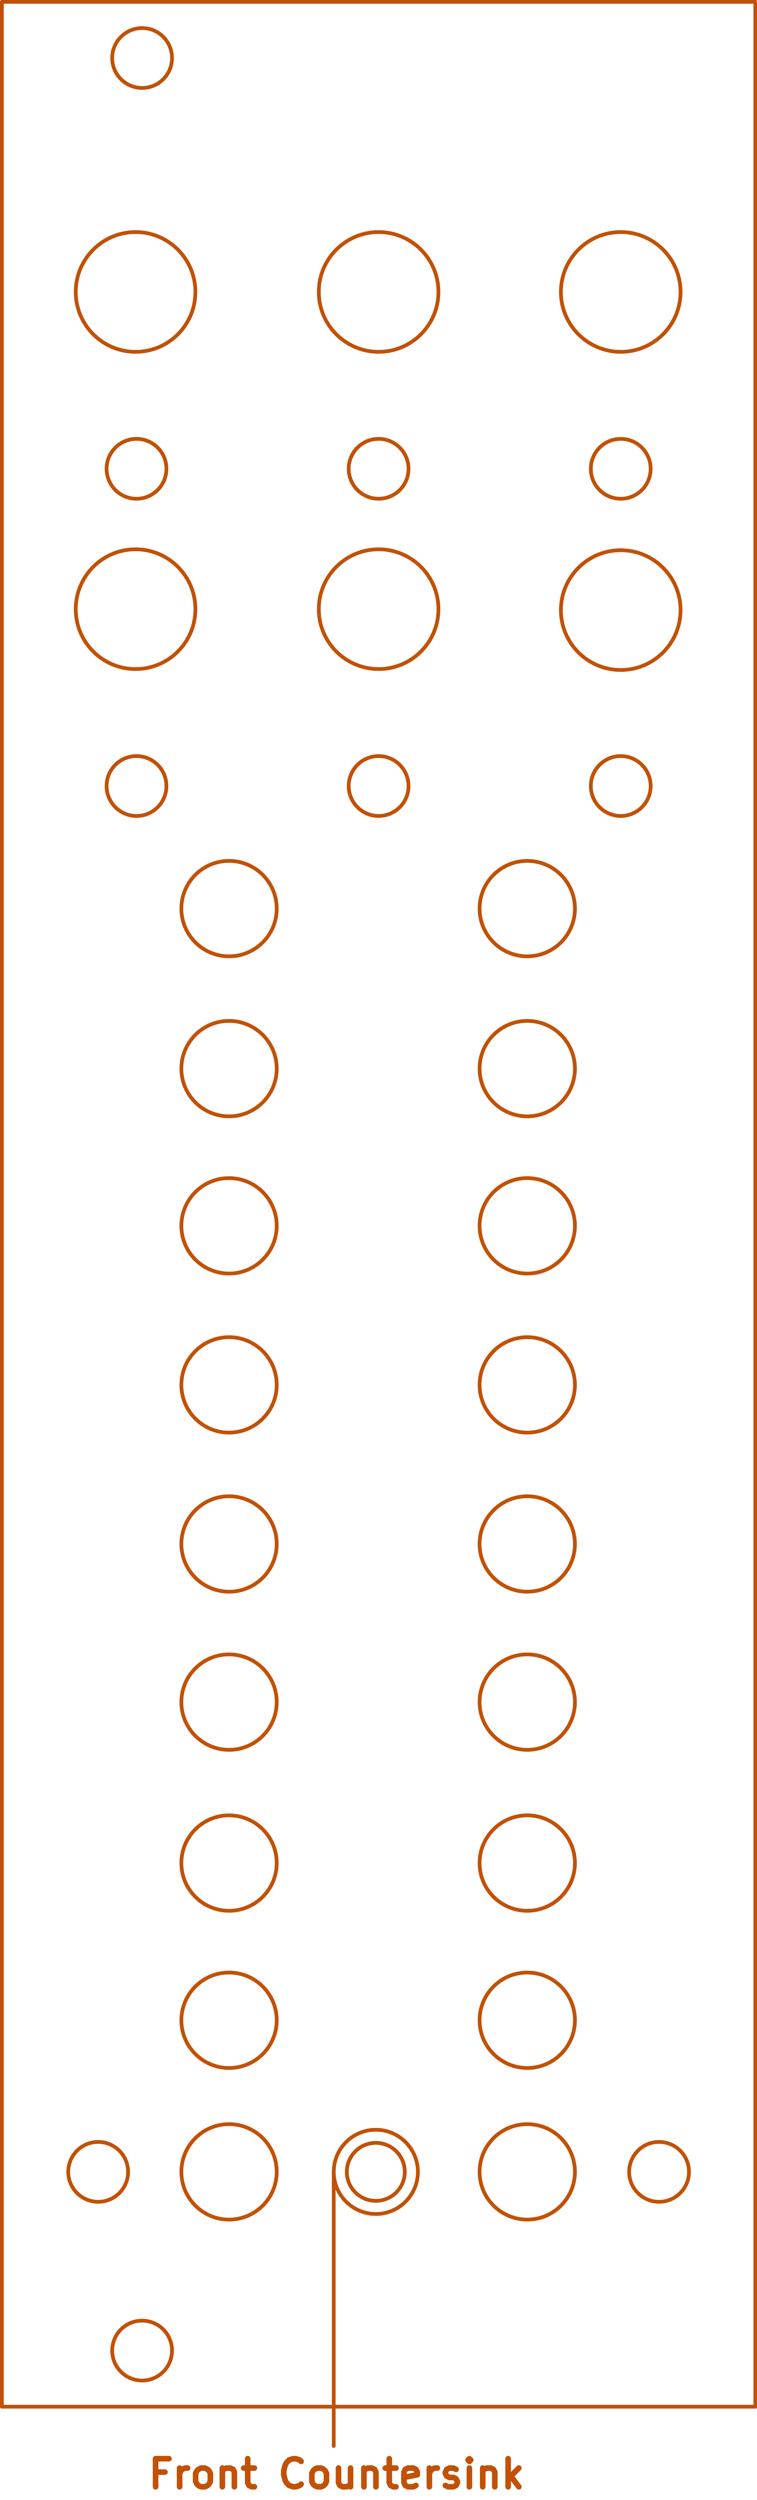 <?xml version="1.0" standalone="no"?>
 <!DOCTYPE svg PUBLIC "-//W3C//DTD SVG 1.1//EN" 
 "http://www.w3.org/Graphics/SVG/1.1/DTD/svg11.dtd"> 
<svg xmlns="http://www.w3.org/2000/svg" version="1.1" 
    width="4.049cm" height="13.358cm" viewBox="0 0 15940 52590 ">
<title>SVG Picture created as Steppy_BnG_Panel-brd.svg date 2019/10/23 18:26:48 </title>
  <desc>Picture generated by PCBNEW </desc>
<g style="fill:#000000; fill-opacity:1;stroke:#000000; stroke-opacity:1;
stroke-linecap:round; stroke-linejoin:round; "
 transform="translate(0 0) scale(1 1)">
</g>
<g style="fill:#000000; fill-opacity:0.0; 
stroke:#000000; stroke-width:-0; stroke-opacity:1; 
stroke-linecap:round; stroke-linejoin:round;">
</g>
<g style="fill:#C25106; fill-opacity:0.0; 
stroke:#C25106; stroke-width:-0; stroke-opacity:1; 
stroke-linecap:round; stroke-linejoin:round;">
</g>
<g style="fill:#C25106; fill-opacity:0.0; 
stroke:#C25106; stroke-width:78.74; stroke-opacity:1; 
stroke-linecap:round; stroke-linejoin:round;">
<path d="M7027 45728
L7027 51456
" />
</g>
<g style="fill:#C25106; fill-opacity:0.0; 
stroke:#C25106; stroke-width:118.11; stroke-opacity:1; 
stroke-linecap:round; stroke-linejoin:round;">
<path d="M3473 52005
L3276 52005
" />
<path d="M3276 52314
L3276 51723
L3557 51723
" />
<path d="M3782 52314
L3782 51920
" />
<path d="M3782 52033
L3810 51976
L3838 51948
L3894 51920
L3951 51920
" />
<path d="M4232 52314
L4176 52286
L4147 52258
L4119 52201
L4119 52033
L4147 51976
L4176 51948
L4232 51920
L4316 51920
L4372 51948
L4401 51976
L4429 52033
L4429 52201
L4401 52258
L4372 52286
L4316 52314
L4232 52314
" />
<path d="M4682 51920
L4682 52314
" />
<path d="M4682 51976
L4710 51948
L4766 51920
L4850 51920
L4907 51948
L4935 52005
L4935 52314
" />
<path d="M5132 51920
L5357 51920
" />
<path d="M5216 51723
L5216 52230
L5244 52286
L5300 52314
L5357 52314
" />
<path d="M6341 52258
L6313 52286
L6228 52314
L6172 52314
L6088 52286
L6032 52230
L6003 52173
L5975 52061
L5975 51976
L6003 51864
L6032 51808
L6088 51751
L6172 51723
L6228 51723
L6313 51751
L6341 51780
" />
<path d="M6678 52314
L6622 52286
L6594 52258
L6566 52201
L6566 52033
L6594 51976
L6622 51948
L6678 51920
L6763 51920
L6819 51948
L6847 51976
L6875 52033
L6875 52201
L6847 52258
L6819 52286
L6763 52314
L6678 52314
" />
<path d="M7381 51920
L7381 52314
" />
<path d="M7128 51920
L7128 52230
L7156 52286
L7213 52314
L7297 52314
L7353 52286
L7381 52258
" />
<path d="M7663 51920
L7663 52314
" />
<path d="M7663 51976
L7691 51948
L7747 51920
L7831 51920
L7888 51948
L7916 52005
L7916 52314
" />
<path d="M8113 51920
L8338 51920
" />
<path d="M8197 51723
L8197 52230
L8225 52286
L8281 52314
L8338 52314
" />
<path d="M8759 52286
L8703 52314
L8591 52314
L8534 52286
L8506 52230
L8506 52005
L8534 51948
L8591 51920
L8703 51920
L8759 51948
L8787 52005
L8787 52061
L8506 52117
" />
<path d="M9041 52314
L9041 51920
" />
<path d="M9041 52033
L9069 51976
L9097 51948
L9153 51920
L9209 51920
" />
<path d="M9378 52286
L9434 52314
L9547 52314
L9603 52286
L9631 52230
L9631 52201
L9603 52145
L9547 52117
L9462 52117
L9406 52089
L9378 52033
L9378 52005
L9406 51948
L9462 51920
L9547 51920
L9603 51948
" />
<path d="M9884 52314
L9884 51920
" />
<path d="M9884 51723
L9856 51751
L9884 51780
L9912 51751
L9884 51723
L9884 51780
" />
<path d="M10165 51920
L10165 52314
" />
<path d="M10165 51976
L10194 51948
L10250 51920
L10334 51920
L10390 51948
L10419 52005
L10419 52314
" />
<path d="M10700 52314
L10700 51723
" />
<path d="M10756 52089
L10925 52314
" />
<path d="M10925 51920
L10700 52145
" />
</g>
<g style="fill:#C25106; fill-opacity:0.0; 
stroke:#C25106; stroke-width:78.74; stroke-opacity:1; 
stroke-linecap:round; stroke-linejoin:round;">
<circle cx="7913.39" cy="45689" r="885.827" /> 
<circle cx="7913.39" cy="45689" r="610.236" /> 
<circle cx="13878" cy="45689" r="629.921" /> 
<circle cx="2066.93" cy="45689" r="629.921" /> 
<circle cx="11102.4" cy="39192.9" r="1003.94" /> 
<circle cx="11102.4" cy="35807.1" r="1003.94" /> 
<circle cx="11102.4" cy="32480.3" r="1003.94" /> 
<circle cx="11102.4" cy="29133.9" r="1003.94" /> 
<circle cx="11102.4" cy="25787.4" r="1003.94" /> 
<circle cx="11102.4" cy="22480.3" r="1003.94" /> 
<circle cx="11102.4" cy="45689" r="1003.94" /> 
<circle cx="11102.4" cy="42500" r="1003.94" /> 
<circle cx="11102.4" cy="19114.2" r="1003.94" /> 
<circle cx="4822.84" cy="45689" r="1003.94" /> 
<circle cx="4822.84" cy="42500" r="1003.94" /> 
<circle cx="4822.84" cy="39192.9" r="1003.94" /> 
<circle cx="4822.84" cy="35807.1" r="1003.94" /> 
<circle cx="4822.84" cy="32480.3" r="1003.94" /> 
<circle cx="4822.84" cy="29133.9" r="1003.94" /> 
<circle cx="4822.84" cy="25787.4" r="1003.94" /> 
<circle cx="4822.84" cy="22480.3" r="1003.94" /> 
<circle cx="4822.84" cy="19114.2" r="1003.94" /> 
<circle cx="13070.9" cy="16535.4" r="629.921" /> 
<circle cx="7972.44" cy="16535.4" r="629.921" /> 
<circle cx="2874.02" cy="16535.4" r="629.921" /> 
<circle cx="13070.9" cy="9862.21" r="629.921" /> 
<circle cx="7972.44" cy="9862.21" r="629.921" /> 
<circle cx="2874.02" cy="9862.21" r="629.921" /> 
<circle cx="13070.9" cy="12834.6" r="1259.84" /> 
<circle cx="7972.44" cy="12815" r="1259.84" /> 
<circle cx="13070.9" cy="6141.73" r="1259.84" /> 
<circle cx="7972.44" cy="6141.73" r="1259.84" /> 
<circle cx="2854.33" cy="12815" r="1259.84" /> 
<circle cx="2854.33" cy="6141.73" r="1259.84" /> 
<path d="M15905 50629
L15905 39
" />
<circle cx="2992.13" cy="49448.8" r="629.921" /> 
<circle cx="2992.13" cy="1220.47" r="629.921" /> 
<path d="M39 50629
L39 39
" />
<path d="M15905 50629
L39 50629
" />
<path d="M39 39
L15905 39
" />
</g> 
</svg>
